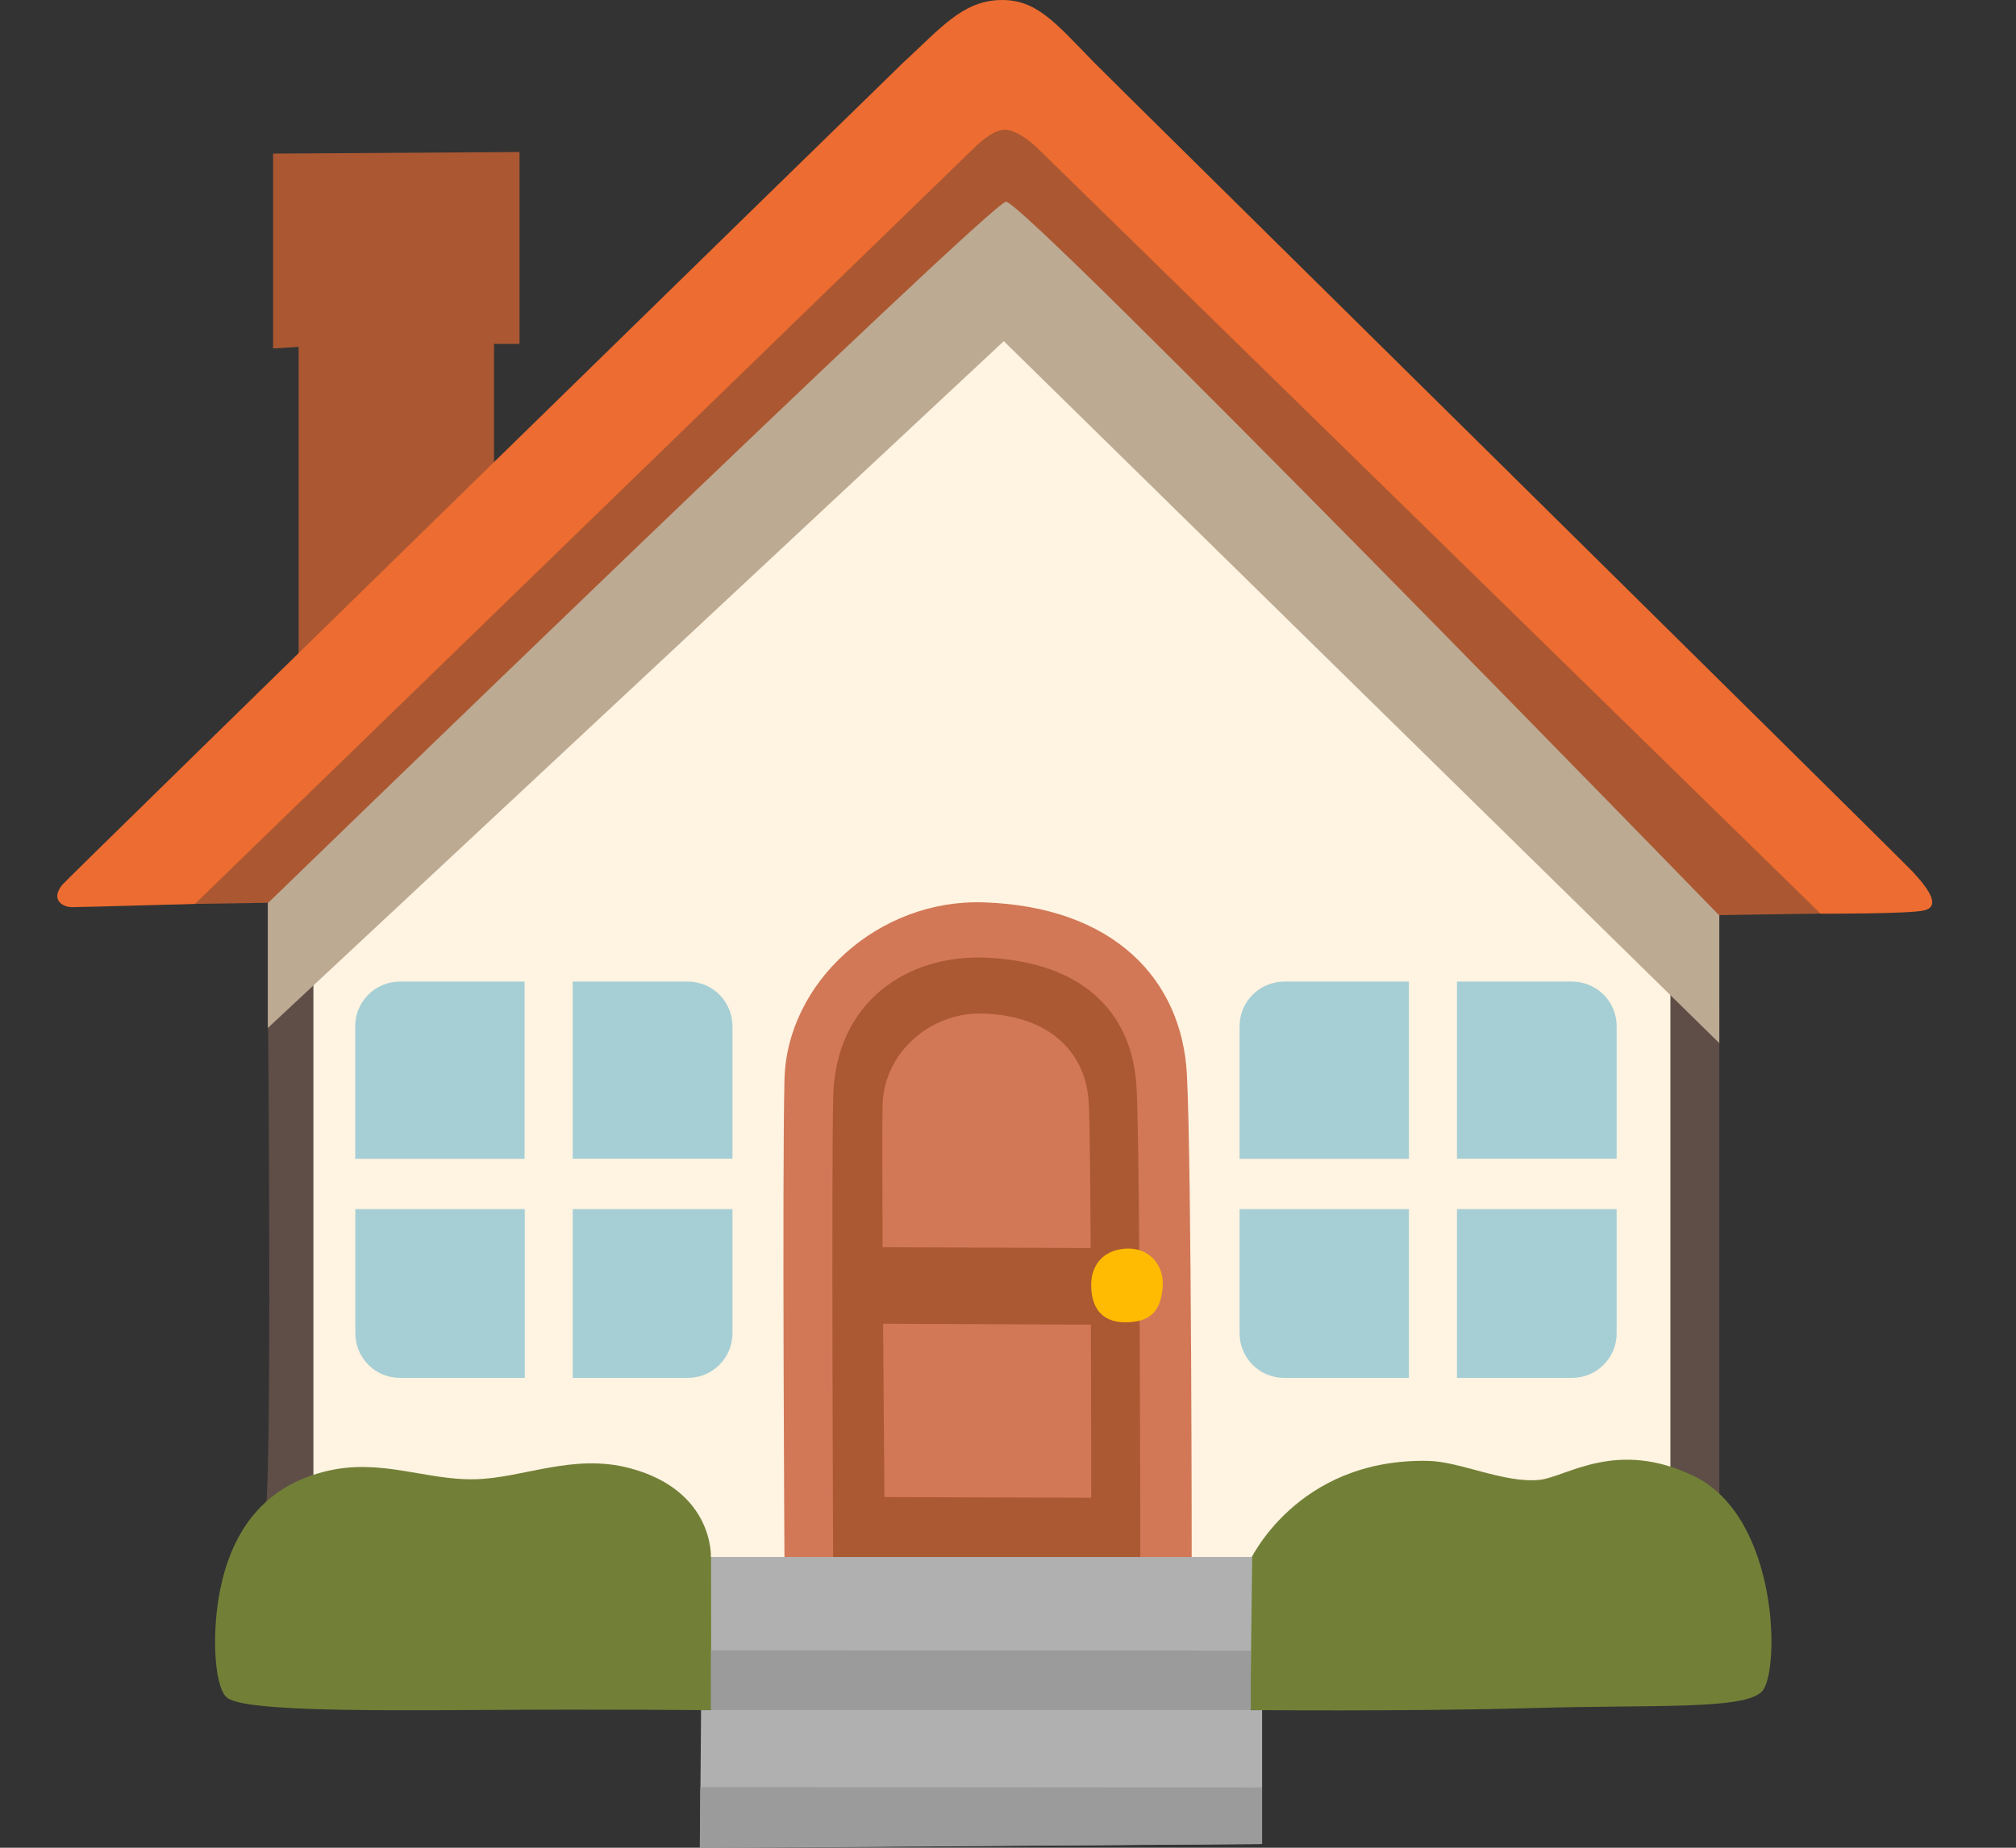 <svg width="24" height="22" viewBox="0 0 24 22" fill="none" xmlns="http://www.w3.org/2000/svg">
<rect x="0" y="0" width="24" height="22" fill="#333333" stroke="none"/>
<path d="M3.555 7.897V4.13L3.251 4.149V1.829L6.185 1.81V4.095H5.881V6.308L3.555 7.897Z" fill="#AB5832"/>
<path d="M11.893 3.159L3.464 11.606L3.529 19.415L20.177 19.257L20.201 10.932L11.893 3.159Z" fill="#FFF3E1"/>
<path d="M3.148 18.044L3.731 17.724V11.419L3.189 11.78C3.187 11.78 3.249 18.044 3.148 18.044Z" fill="#5F4E47"/>
<path d="M19.886 11.759V17.685L20.468 18.005V11.979L19.886 11.759Z" fill="#5F4E47"/>
<path d="M11.95 4.062L3.188 12.24V10.178L11.959 1.892L20.468 10.679V12.42L11.95 4.062Z" fill="#BCAA93"/>
<path d="M2.328 9.824L1.814 10.77L3.193 10.749C3.193 10.749 11.79 2.41 11.976 2.402C12.2 2.393 20.464 10.896 20.464 10.896L21.686 10.877L12.515 1.024L11.169 0.935L2.328 9.824Z" fill="#AB5832"/>
<path d="M0.743 10.533C0.598 10.709 0.741 10.801 0.858 10.801C0.975 10.801 2.321 10.762 2.321 10.762L11.603 1.755C11.603 1.755 11.817 1.536 11.969 1.544C12.134 1.551 12.347 1.76 12.347 1.76L21.674 10.879C21.674 10.879 22.736 10.882 22.905 10.84C23.089 10.796 22.996 10.622 22.77 10.379C22.603 10.2 13.174 0.898 13.018 0.737C12.555 0.26 12.329 -0.018 11.891 0.001C11.451 0.019 11.191 0.343 10.752 0.746C10.622 0.869 0.804 10.459 0.743 10.533Z" fill="#ED6C31"/>
<path d="M17.345 13.796H19.246V12.218C19.246 12.148 19.232 12.079 19.206 12.015C19.179 11.95 19.14 11.892 19.09 11.842C19.041 11.793 18.982 11.754 18.917 11.727C18.853 11.701 18.784 11.687 18.714 11.687H17.345V13.796Z" fill="#A6CFD5"/>
<path d="M16.773 13.796V11.687H15.289C15.219 11.687 15.15 11.701 15.085 11.728C15.021 11.754 14.962 11.793 14.913 11.843C14.863 11.892 14.824 11.951 14.797 12.015C14.771 12.079 14.757 12.149 14.757 12.218V13.798H16.773V13.796Z" fill="#A6CFD5"/>
<path d="M16.773 14.396H14.757V15.876C14.757 16.016 14.813 16.151 14.913 16.251C15.013 16.351 15.148 16.406 15.289 16.406H16.773V14.396Z" fill="#A6CFD5"/>
<path d="M17.345 14.396V16.406H18.714C18.855 16.406 18.99 16.351 19.09 16.251C19.19 16.151 19.246 16.016 19.246 15.876V14.396H17.345Z" fill="#A6CFD5"/>
<path d="M6.818 13.796H8.72V12.218C8.72 12.148 8.706 12.079 8.679 12.015C8.652 11.95 8.613 11.892 8.564 11.842C8.514 11.793 8.456 11.754 8.391 11.727C8.326 11.701 8.257 11.687 8.187 11.687H6.818V13.796Z" fill="#A6CFD5"/>
<path d="M6.245 13.796V11.687H4.761C4.691 11.687 4.622 11.701 4.557 11.728C4.493 11.754 4.434 11.793 4.384 11.843C4.335 11.892 4.296 11.951 4.269 12.015C4.242 12.079 4.229 12.149 4.229 12.218V13.798H6.245V13.796Z" fill="#A6CFD5"/>
<path d="M6.245 14.396H4.23V15.876C4.23 16.016 4.287 16.151 4.386 16.251C4.486 16.351 4.622 16.406 4.763 16.406H6.247V14.396H6.245Z" fill="#A6CFD5"/>
<path d="M6.818 14.396V16.406H8.187C8.328 16.406 8.464 16.351 8.564 16.251C8.664 16.151 8.72 16.016 8.72 15.876V14.396H6.818Z" fill="#A6CFD5"/>
<path d="M9.339 18.588C9.339 18.588 9.311 14.011 9.339 12.855C9.366 11.7 10.453 10.701 11.713 10.744C13.271 10.797 14.072 11.671 14.13 12.797C14.187 13.924 14.187 18.658 14.187 18.658L9.339 18.588Z" fill="#D27857"/>
<path d="M9.919 18.836C9.919 18.836 9.897 13.959 9.919 13.056C9.947 11.937 10.793 11.349 11.776 11.404C12.92 11.469 13.486 12.076 13.531 12.958C13.575 13.839 13.575 18.839 13.575 18.839L9.919 18.836Z" fill="#AB5932"/>
<path d="M12.984 14.86C12.98 14.057 12.973 13.348 12.961 13.132C12.932 12.549 12.516 12.096 11.709 12.068C11.058 12.046 10.522 12.553 10.507 13.15C10.502 13.37 10.504 14.062 10.507 14.85L12.984 14.86Z" fill="#D27857"/>
<path d="M10.513 15.761C10.52 16.836 10.529 17.825 10.529 17.825L12.991 17.833C12.991 17.833 12.991 16.847 12.987 15.772L10.513 15.761Z" fill="#D27857"/>
<path d="M12.991 15.272C12.982 15.533 13.087 15.744 13.397 15.744C13.707 15.744 13.82 15.6 13.842 15.32C13.861 15.07 13.688 14.848 13.397 14.867C13.108 14.887 12.998 15.089 12.991 15.272Z" fill="#FFBA02"/>
<path d="M14.768 20.36C14.768 20.36 16.786 20.38 18.244 20.337C19.702 20.295 20.757 20.36 20.974 20.141C21.191 19.925 21.187 18.081 20.177 17.581C19.247 17.122 18.646 17.588 18.327 17.62C17.906 17.662 17.385 17.402 17.003 17.394C15.424 17.361 14.871 18.599 14.871 18.599L14.768 20.36Z" fill="#728037"/>
<path d="M2.696 20.208C2.865 20.365 4.154 20.371 5.711 20.36C7.267 20.349 8.519 20.363 8.519 20.363L8.779 18.797L8.463 18.536C8.463 18.536 8.499 17.751 7.506 17.483C6.82 17.298 6.223 17.603 5.646 17.613C5.069 17.624 4.536 17.363 3.895 17.514C3.297 17.655 2.832 18.044 2.643 18.828C2.511 19.372 2.544 20.066 2.696 20.208Z" fill="#728037"/>
<path d="M8.333 21.999L8.346 20.362H8.467L8.465 18.538H14.907L14.885 20.362H15.025V21.956C15.024 21.954 8.333 22.008 8.333 21.999Z" fill="#B0B0B0"/>
<path d="M15.024 21.283V21.955L8.331 21.999L8.337 21.278L15.024 21.283Z" fill="#9B9B9B"/>
<path d="M8.463 19.651L14.89 19.653V20.36H8.463V19.651Z" fill="#9B9B9B"/>
</svg>
